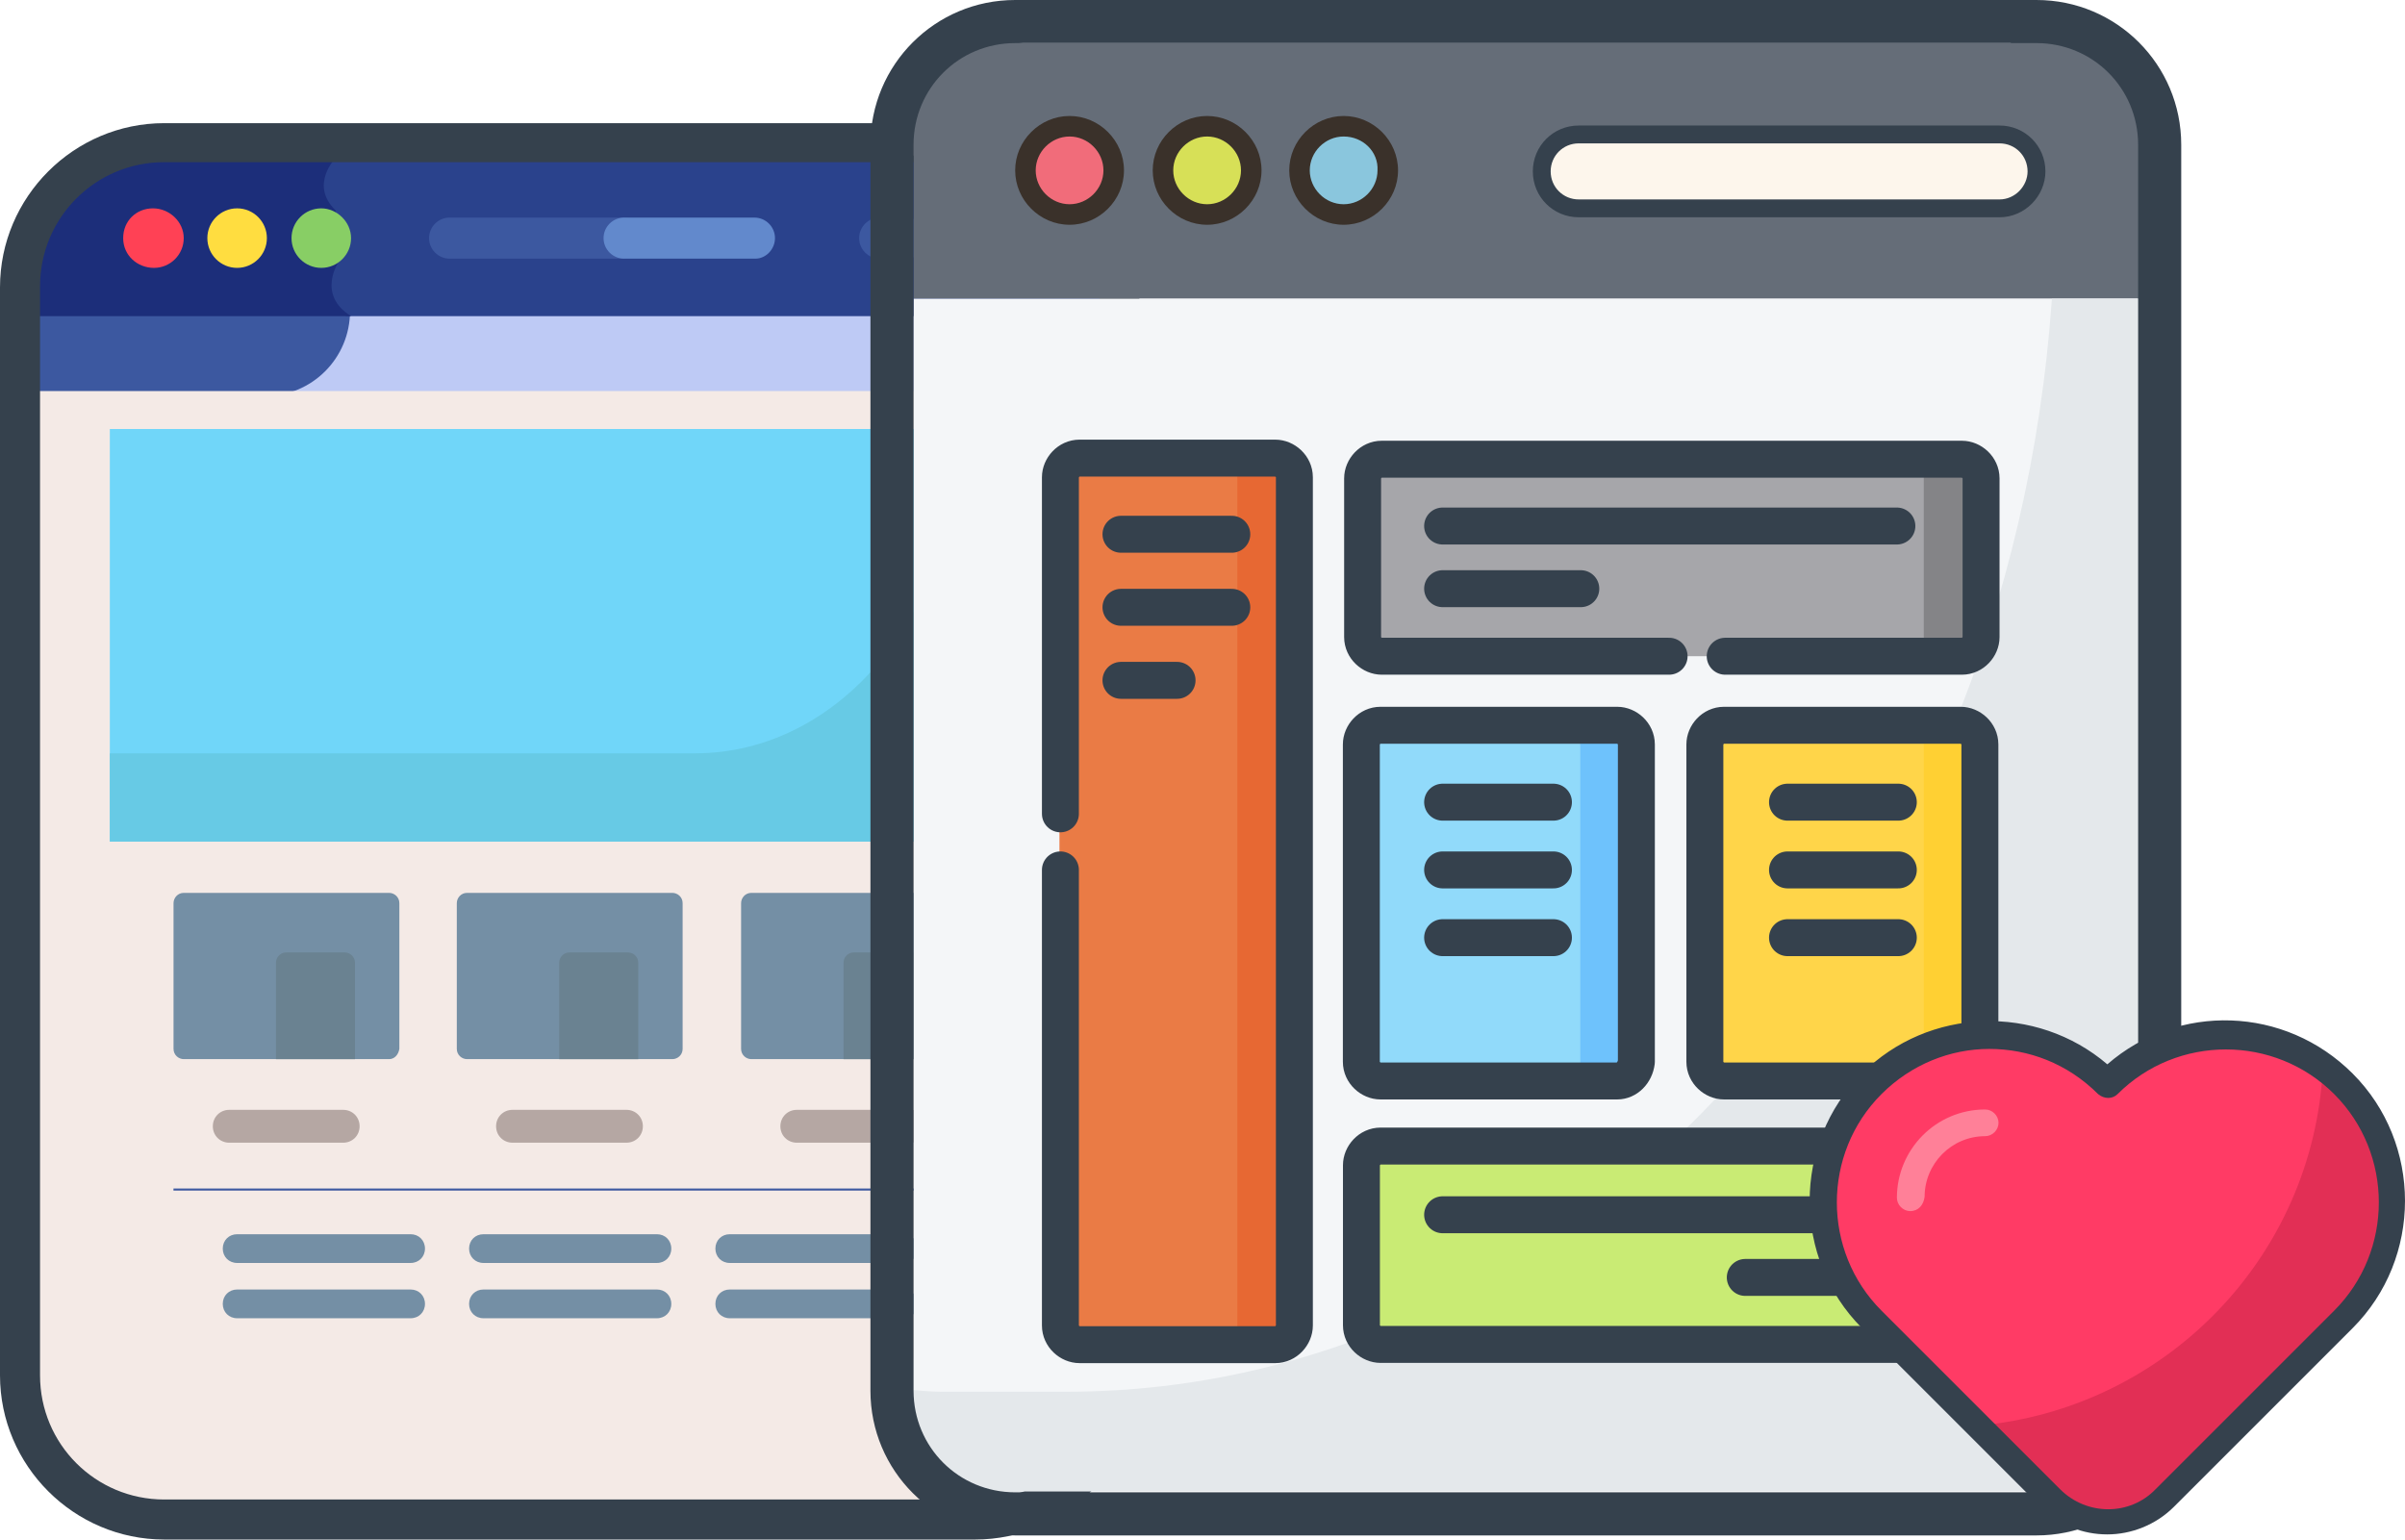 <?xml version="1.0" encoding="utf-8"?>
<!-- Generator: Adobe Illustrator 25.0.0, SVG Export Plug-In . SVG Version: 6.00 Build 0)  -->
<svg version="1.1" id="Layer_1" xmlns="http://www.w3.org/2000/svg" xmlns:xlink="http://www.w3.org/1999/xlink" x="0px" y="0px"
	 viewBox="0 0 234.3 150" style="enable-background:new 0 0 234.3 150;" xml:space="preserve">
<style type="text/css">
	.st0{fill:#F4EAE6;}
	.st1{fill:#BECAF5;}
	.st2{fill:#3C58A0;}
	.st3{fill:#DEEEFF;}
	.st4{fill:#2A428C;}
	.st5{fill:#1C2E7A;}
	.st6{fill:#FF4155;}
	.st7{fill:#FFDD40;}
	.st8{fill:#88CE65;}
	.st9{fill:#6289CC;}
	.st10{fill:#4369FD;}
	.st11{fill:#B5A7A3;}
	.st12{fill:#748FA5;}
	.st13{fill:#6A8291;}
	.st14{fill:#70D6F9;}
	.st15{fill:#67CAE5;}
	.st16{fill:#35414D;}
	.st17{fill:#656D78;}
	.st18{fill:#F4F6F8;}
	.st19{fill:#E4E8EB;}
	.st20{fill:#F16C7A;}
	.st21{fill:#3A312A;}
	.st22{fill:#D7E057;}
	.st23{fill:#8AC6DD;}
	.st24{fill:#FDF6EC;stroke:#35414D;stroke-width:1.739;stroke-miterlimit:10;}
	.st25{clip-path:url(#SVGID_2_);}
	.st26{fill:#EA7B45;}
	.st27{fill:#A6A6AA;}
	.st28{fill:#C9EB74;}
	.st29{fill:#91DAFA;}
	.st30{fill:#FFD549;}
	.st31{fill:#E76833;}
	.st32{fill:#848487;}
	.st33{fill:#B7E546;}
	.st34{fill:#6EC2FC;}
	.st35{fill:#FFD033;}
	.st36{fill:none;stroke:#35414D;stroke-width:2.7;stroke-linecap:round;stroke-linejoin:round;stroke-miterlimit:13.333;}
	.st37{fill:#FF3B65;}
	.st38{opacity:0.75;fill:#D82B50;enable-background:new    ;}
	.st39{fill:#FF8098;}
</style>
<g>
	<g>
		<path class="st0" d="M101.3,146.3H9.7c-3.3,0-5.9-2.7-5.9-5.9V83.1c0-3.3,2.7-5.9,5.9-5.9h91.5c3.3,0,5.9,2.7,5.9,5.9v57.3
			C107.2,143.6,104.6,146.3,101.3,146.3z"/>
		<g>
			<path class="st1" d="M33.6,30.3c0,4.6-3.7,8.3-8.3,8.3h81.9v-8.3L33.6,30.3z"/>
			<path class="st2" d="M3.8,30.3v8.3h22c4.6,0,8.3-3.7,8.3-8.3L3.8,30.3z"/>
			<path class="st0" d="M107.2,38.1v80.7c-11.2,16.5-30.2,27.4-51.7,27.4c-3.1,0-6.1-0.2-9.1-0.7c-0.2,0-0.4-0.1-0.5-0.1
				c-17.5-2.7-32.5-12.6-42.1-26.6V38.1H107.2z"/>
			<path class="st3" d="M46.4,145.6c-0.2,0-0.4-0.1-0.5-0.1C46,145.5,46.2,145.6,46.4,145.6L46.4,145.6z"/>
			<path class="st4" d="M100.1,15.7H32.2c0,0-2.5,2.6,0,5l0.3,4.9c0,0-2.1,3.2,1.2,5.2h75.7v-6C109.4,19.8,105.2,15.7,100.1,15.7z"
				/>
			<path class="st5" d="M12,15.4c-5.2,0-9.5,4.2-9.5,9.3v6.1h31.7c-3.4-2.1-1.2-5.3-1.2-5.3l-0.3-5c-2.6-2.5,0-5.1,0-5.1L12,15.4
				L12,15.4z"/>
			<path class="st6" d="M17.9,23.2c0,1.6-1.3,2.9-2.9,2.9S12,24.9,12,23.2s1.3-2.9,2.9-2.9S17.9,21.6,17.9,23.2z"/>
			<path class="st7" d="M26,23.2c0,1.6-1.3,2.9-2.9,2.9s-2.9-1.3-2.9-2.9s1.3-2.9,2.9-2.9C24.7,20.3,26,21.6,26,23.2z"/>
			<path class="st8" d="M34.2,23.2c0,1.6-1.3,2.9-2.9,2.9c-1.6,0-2.9-1.3-2.9-2.9s1.3-2.9,2.9-2.9C32.8,20.3,34.2,21.6,34.2,23.2
				L34.2,23.2z"/>
			<path class="st2" d="M59.3,23.2c0-1.1,0.9-2,2-2H43.8c-1.1,0-2,0.9-2,2c0,1.1,0.9,2,2,2h17.5C60.2,25.2,59.3,24.3,59.3,23.2z"/>
			<path class="st9" d="M75.5,23.2c0-1.1-0.9-2-2-2H60.8c-1.1,0-2,0.9-2,2c0,1.1,0.9,2,2,2h12.8C74.6,25.2,75.5,24.3,75.5,23.2z"/>
			<g>
				<path class="st9" d="M97.2,25.2h-2.6c-1.1,0-2-0.9-2-2c0-1.1,0.9-2,2-2h2.6c1.1,0,2,0.9,2,2C99.2,24.3,98.3,25.2,97.2,25.2z"/>
			</g>
			<g>
				<path class="st2" d="M88.3,25.2h-2.6c-1.1,0-2-0.9-2-2c0-1.1,0.9-2,2-2h2.6c1.1,0,2,0.9,2,2C90.3,24.3,89.4,25.2,88.3,25.2z"/>
			</g>
			<g id="g9219_8_" transform="translate(244.672,249.159)">
				<path id="path9221_8_" class="st10" d="M-191.6-173.8c0,1-0.8,1.8-1.8,1.8c-1,0-1.8-0.8-1.8-1.8c0-1,0.8-1.8,1.8-1.8
					C-192.4-175.6-191.6-174.8-191.6-173.8"/>
			</g>
			<g id="g9223_8_" transform="translate(261.594,249.159)">
				<path id="path9225_8_" class="st11" d="M-203.1-173.8c0,1-0.8,1.8-1.8,1.8c-1,0-1.8-0.8-1.8-1.8c0-1,0.8-1.8,1.8-1.8
					C-203.9-175.6-203.1-174.8-203.1-173.8"/>
			</g>
			<g id="g9227_8_" transform="translate(278.516,249.159)">
				<path id="path9229_8_" class="st11" d="M-214.6-173.8c0,1-0.8,1.8-1.8,1.8c-1,0-1.8-0.8-1.8-1.8c0-1,0.8-1.8,1.8-1.8
					C-215.4-175.6-214.6-174.8-214.6-173.8"/>
			</g>
			<g>
				<g id="g9231_8_" transform="translate(199.406,152.895)">
					<path id="path9233_8_" class="st12" d="M-161.5-49.7h-20c-0.5,0-1-0.4-1-1v-14.2c0-0.5,0.4-1,1-1h20c0.5,0,1,0.4,1,1v14.2
						C-160.6-50.1-161-49.7-161.5-49.7"/>
				</g>
				<g id="g9235_8_" transform="translate(188.983,152.898)">
					<path id="path9237_8_" class="st13" d="M-154.4-49.7h-7.7v-9.4c0-0.5,0.4-1,1-1h5.7c0.5,0,1,0.4,1,1V-49.7z"/>
				</g>
				<g id="g9239_8_" transform="translate(185.434,127.335)">
					<path id="path9241_8_" class="st11" d="M-152-16h-11.1c-0.9,0-1.6-0.7-1.6-1.6c0-0.9,0.7-1.6,1.6-1.6h11.1
						c0.9,0,1.6,0.7,1.6,1.6C-150.4-16.7-151.1-16-152-16"/>
				</g>
				<g id="g9251_8_" transform="translate(286.103,152.895)">
					<path id="path9253_8_" class="st12" d="M-220.6-49.7h-20c-0.5,0-1-0.4-1-1v-14.2c0-0.5,0.4-1,1-1h20c0.5,0,1,0.4,1,1v14.2
						C-219.6-50.1-220.1-49.7-220.6-49.7"/>
				</g>
				<g id="g9255_8_" transform="translate(275.68,152.898)">
					<path id="path9257_8_" class="st13" d="M-213.5-49.7h-7.7v-9.4c0-0.5,0.4-1,1-1h5.7c0.5,0,1,0.4,1,1V-49.7z"/>
				</g>
				<g id="g9259_8_" transform="translate(272.13,127.335)">
					<path id="path9261_8_" class="st11" d="M-211.1-16h-11.1c-0.9,0-1.6-0.7-1.6-1.6c0-0.9,0.7-1.6,1.6-1.6h11.1
						c0.9,0,1.6,0.7,1.6,1.6C-209.5-16.7-210.2-16-211.1-16"/>
				</g>
				<g id="g9271_8_" transform="translate(372.799,152.895)">
					<path id="path9273_8_" class="st12" d="M-279.6-49.7h-20c-0.5,0-1-0.4-1-1v-14.2c0-0.5,0.4-1,1-1h20c0.5,0,1,0.4,1,1v14.2
						C-278.7-50.1-279.1-49.7-279.6-49.7"/>
				</g>
				<g id="g9275_8_" transform="translate(362.377,152.898)">
					<path id="path9277_8_" class="st13" d="M-272.5-49.7h-7.7v-9.4c0-0.5,0.4-1,1-1h5.7c0.5,0,1,0.4,1,1V-49.7z"/>
				</g>
				<g id="g9279_8_" transform="translate(358.827,127.335)">
					<path id="path9281_8_" class="st11" d="M-270.1-16h-11.1c-0.9,0-1.6-0.7-1.6-1.6c0-0.9,0.7-1.6,1.6-1.6h11.1
						c0.9,0,1.6,0.7,1.6,1.6C-268.5-16.7-269.2-16-270.1-16"/>
				</g>
			</g>
			<g>
				<g id="g9243_8_" transform="translate(199.902,91.353)">
					<path id="path9245_8_" class="st12" d="M-159.9,31.7h-16.9c-0.8,0-1.4-0.6-1.4-1.4c0-0.8,0.6-1.4,1.4-1.4h16.9
						c0.8,0,1.4,0.6,1.4,1.4C-158.5,31.1-159.1,31.7-159.9,31.7"/>
				</g>
				<g id="g9247_8_" transform="translate(199.902,71.84)">
					<path id="path9249_8_" class="st12" d="M-159.9,56.6h-16.9c-0.8,0-1.4-0.6-1.4-1.4c0-0.8,0.6-1.4,1.4-1.4h16.9
						c0.8,0,1.4,0.6,1.4,1.4C-158.5,56-159.1,56.6-159.9,56.6"/>
				</g>
				<g id="g9263_8_" transform="translate(286.599,91.353)">
					<path id="path9265_8_" class="st12" d="M-222.6,31.7h-16.9c-0.8,0-1.4-0.6-1.4-1.4c0-0.8,0.6-1.4,1.4-1.4h16.9
						c0.8,0,1.4,0.6,1.4,1.4C-221.2,31.1-221.8,31.7-222.6,31.7"/>
				</g>
				<g id="g9267_8_" transform="translate(286.599,71.84)">
					<path id="path9269_8_" class="st12" d="M-222.6,56.6h-16.9c-0.8,0-1.4-0.6-1.4-1.4c0-0.8,0.6-1.4,1.4-1.4h16.9
						c0.8,0,1.4,0.6,1.4,1.4C-221.2,56-221.8,56.6-222.6,56.6"/>
				</g>
				<g id="g9283_8_" transform="translate(373.295,91.353)">
					<path id="path9285_8_" class="st12" d="M-285.3,31.7h-16.9c-0.8,0-1.4-0.6-1.4-1.4c0-0.8,0.6-1.4,1.4-1.4h16.9
						c0.8,0,1.4,0.6,1.4,1.4C-283.9,31.1-284.5,31.7-285.3,31.7"/>
				</g>
				<g id="g9287_8_" transform="translate(373.295,71.84)">
					<path id="path9289_8_" class="st12" d="M-285.3,56.6h-16.9c-0.8,0-1.4-0.6-1.4-1.4c0-0.8,0.6-1.4,1.4-1.4h16.9
						c0.8,0,1.4,0.6,1.4,1.4C-283.9,56-284.5,56.6-285.3,56.6"/>
				</g>
			</g>
			<rect x="16.9" y="115.8" class="st2" width="77.2" height="0.2"/>
			<g>
				<path class="st14" d="M10.7,41.8h89.6V82H10.7L10.7,41.8z"/>
				<path class="st15" d="M100.3,41.8V82H10.7v-8.6h57c14.1,0,25.5-13.7,25.5-30.7v-0.9L100.3,41.8z"/>
			</g>
		</g>
		<path class="st16" d="M95,15.9c6.7,0,12.1,5.4,12.1,12.1V134c0,6.7-5.4,12.1-12.1,12.1H16c-6.7,0-12.1-5.4-12.1-12.1V27.9
			c0-6.7,5.4-12.1,12.1-12.1H95 M95,12H16c-8.8,0-16,7.2-16,16V134c0,8.8,7.2,16,16,16h79c8.8,0,16-7.2,16-16V27.9
			C111,19.1,103.8,12,95,12L95,12z"/>
	</g>
	<polygon class="st17" points="208.9,16.6 208.4,16.6 208.4,29.1 89,29.1 89,15.2 87.4,13.3 88.2,5.5 92,2.9 99.7,4.2 195.9,4.2 
		195.9,2.9 208.4,4.2 	"/>
	<path class="st18" d="M208.3,29.1v103.2c0,7.2-4.8,13-10.7,13H99.8c-7.7,2.6-14.7,0-10.8-13l0,0V29.1L208.3,29.1z"/>
	<path class="st19" d="M208.3,29.1v103.2c0.5,6.9,4,15.4-10.7,13H99.8c-13,1.6-13-4.9-11.6-10c0.8,0.2,2.7,0.3,3.5,0.3h12.2
		c50.1,0,91.8-46.3,96-106.5L208.3,29.1z"/>
	<g>
		<g>
			<circle class="st20" cx="104.2" cy="16.6" r="4.3"/>
			<path class="st21" d="M104.2,21.9c-2.9,0-5.3-2.4-5.3-5.3s2.4-5.3,5.3-5.3c2.9,0,5.3,2.4,5.3,5.3S107.1,21.9,104.2,21.9z
				 M104.2,13.3c-1.8,0-3.3,1.5-3.3,3.3s1.5,3.3,3.3,3.3c1.8,0,3.3-1.5,3.3-3.3C107.5,14.8,106,13.3,104.2,13.3z"/>
		</g>
		<g>
			<circle class="st22" cx="117.6" cy="16.6" r="4.3"/>
			<path class="st21" d="M117.6,21.9c-2.9,0-5.3-2.4-5.3-5.3s2.4-5.3,5.3-5.3c2.9,0,5.3,2.4,5.3,5.3S120.5,21.9,117.6,21.9z
				 M117.6,13.3c-1.8,0-3.3,1.5-3.3,3.3s1.5,3.3,3.3,3.3s3.3-1.5,3.3-3.3C120.9,14.8,119.4,13.3,117.6,13.3z"/>
		</g>
		<g>
			<circle class="st23" cx="130.9" cy="16.6" r="4.3"/>
			<path class="st21" d="M130.9,21.9c-2.9,0-5.3-2.4-5.3-5.3s2.4-5.3,5.3-5.3c2.9,0,5.3,2.4,5.3,5.3S133.8,21.9,130.9,21.9z
				 M130.9,13.3c-1.8,0-3.3,1.5-3.3,3.3s1.5,3.3,3.3,3.3c1.8,0,3.3-1.5,3.3-3.3C134.3,14.8,132.8,13.3,130.9,13.3z"/>
		</g>
		<path class="st24" d="M194.8,20.3h-41c-2,0-3.6-1.6-3.6-3.6v0c0-2,1.6-3.6,3.6-3.6h41c2,0,3.6,1.6,3.6,3.6v0
			C198.4,18.6,196.8,20.3,194.8,20.3z"/>
	</g>
	<path class="st16" d="M198.4,4.2c5.5,0,9.9,4.4,9.9,9.9v121.4c0,5.5-4.4,9.9-9.9,9.9H98.9c-5.5,0-9.9-4.4-9.9-9.9V14.1
		c0-5.5,4.4-9.9,9.9-9.9H198.4 M198.4,0H98.9c-7.8,0-14.1,6.3-14.1,14.1v121.4c0,7.8,6.3,14.1,14.1,14.1h99.5
		c7.8,0,14.1-6.3,14.1-14.1V14.1C212.5,6.3,206.2,0,198.4,0L198.4,0z"/>
	<g id="g4176_1_" transform="matrix(1.333,0,0,-1.333,0,682.667)">
		<g id="g4178_1_">
			<g>
				<defs>
					<rect id="SVGID_1_" x="65" y="400.1" width="92.2" height="92.2"/>
				</defs>
				<clipPath id="SVGID_2_">
					<use xlink:href="#SVGID_1_"  style="overflow:visible;"/>
				</clipPath>
				<g id="g4180_1_" class="st25">
					<g id="g4186_1_" transform="translate(123.43,16.46)">
						<path id="path4188_1_" class="st26" d="M-30.3,397.4h-14.3c-0.7,0-1.4,0.6-1.4,1.4v62c0,0.7,0.6,1.4,1.4,1.4h14.3
							c0.7,0,1.4-0.6,1.4-1.4v-62C-28.9,398-29.5,397.4-30.3,397.4"/>
					</g>
					<g id="g4190_1_" transform="translate(494.5,389.163)">
						<path id="path4192_1_" class="st27" d="M-351.2,75h-42.4c-0.7,0-1.4,0.6-1.4,1.4V88c0,0.7,0.6,1.4,1.4,1.4h42.4
							c0.7,0,1.4-0.6,1.4-1.4V76.4C-349.9,75.6-350.5,75-351.2,75"/>
					</g>
					<g id="g4194_1_" transform="translate(494.5,16.46)">
						<path id="path4196_1_" class="st28" d="M-351.2,397.4h-42.4c-0.7,0-1.4,0.6-1.4,1.4v11.7c0,0.7,0.6,1.4,1.4,1.4h42.4
							c0.7,0,1.4-0.6,1.4-1.4v-11.7C-349.9,398-350.5,397.4-351.2,397.4"/>
					</g>
					<g id="g4198_1_" transform="translate(308.494,159.117)">
						<path id="path4200_1_" class="st29" d="M-190.3,274h-17.3c-0.7,0-1.4,0.6-1.4,1.4v23.2c0,0.7,0.6,1.4,1.4,1.4h17.3
							c0.7,0,1.4-0.6,1.4-1.4v-23.2C-189,274.6-189.6,274-190.3,274"/>
					</g>
					<g id="g4202_1_" transform="translate(494.5,159.117)">
						<path id="path4204_1_" class="st30" d="M-351.2,274h-17.3c-0.7,0-1.4,0.6-1.4,1.4v23.2c0,0.7,0.6,1.4,1.4,1.4h17.3
							c0.7,0,1.4-0.6,1.4-1.4v-23.2C-349.9,274.6-350.5,274-351.2,274"/>
					</g>
					<g id="g4206_1_" transform="translate(123.43,495.54)">
						<path id="path4208_1_" class="st31" d="M-30.3-17h-4.1c0.7,0,1.4-0.6,1.4-1.4v-62c0-0.7-0.6-1.4-1.4-1.4h4.1
							c0.7,0,1.4,0.6,1.4,1.4v62C-28.9-17.6-29.5-17-30.3-17"/>
					</g>
					<g id="g4210_1_" transform="translate(494.5,495.54)">
						<path id="path4212_1_" class="st32" d="M-351.2-17h-4.1c0.7,0,1.4-0.6,1.4-1.4V-30c0-0.7-0.6-1.4-1.4-1.4h4.1
							c0.7,0,1.4,0.6,1.4,1.4v11.7C-349.9-17.6-350.5-17-351.2-17"/>
					</g>
					<g id="g4214_1_" transform="translate(494.5,122.837)">
						<path id="path4216_1_" class="st33" d="M-351.2,305.4h-4.1c0.7,0,1.4-0.6,1.4-1.4v-11.7c0-0.7-0.6-1.4-1.4-1.4h4.1
							c0.7,0,1.4,0.6,1.4,1.4v11.7C-349.9,304.8-350.5,305.4-351.2,305.4"/>
					</g>
					<g id="g4218_1_" transform="translate(308.494,350.612)">
						<path id="path4220_1_" class="st34" d="M-190.3,108.4h-4.1c0.7,0,1.4-0.6,1.4-1.4V83.9c0-0.7-0.6-1.4-1.4-1.4h4.1
							c0.7,0,1.4,0.6,1.4,1.4V107C-189,107.8-189.6,108.4-190.3,108.4"/>
					</g>
					<g id="g4222_1_" transform="translate(494.5,350.612)">
						<path id="path4224_1_" class="st35" d="M-351.2,108.4h-4.1c0.7,0,1.4-0.6,1.4-1.4V83.9c0-0.7-0.6-1.4-1.4-1.4h4.1
							c0.7,0,1.4,0.6,1.4,1.4V107C-349.9,107.8-350.5,108.4-351.2,108.4"/>
					</g>
					<g id="g4226_1_" transform="translate(7.5,303.244)">
						<path id="path4228_1_" class="st36" d="M70,149.4V174c0,0.7,0.6,1.4,1.4,1.4h14.3c0.7,0,1.4-0.6,1.4-1.4v-62
							c0-0.7-0.6-1.4-1.4-1.4H71.4c-0.7,0-1.4,0.6-1.4,1.4v33.3"/>
					</g>
					<g id="g4230_1_" transform="translate(336.486,389.163)">
						<path id="path4232_1_" class="st36" d="M-214.5,75h-21c-0.7,0-1.4,0.6-1.4,1.4V88c0,0.7,0.6,1.4,1.4,1.4h42.4
							c0.7,0,1.4-0.6,1.4-1.4V76.4c0-0.7-0.6-1.4-1.4-1.4h-17.3"/>
					</g>
					<g id="g4234_1_" transform="translate(494.5,16.46)">
						<path id="path4236_1_" class="st36" d="M-351.2,397.4h-42.4c-0.7,0-1.4,0.6-1.4,1.4v11.7c0,0.7,0.6,1.4,1.4,1.4h42.4
							c0.7,0,1.4-0.6,1.4-1.4v-11.7C-349.9,398-350.5,397.4-351.2,397.4z"/>
					</g>
					<g id="g4238_1_" transform="translate(308.494,159.117)">
						<path id="path4240_1_" class="st36" d="M-190.3,274h-17.3c-0.7,0-1.4,0.6-1.4,1.4v23.2c0,0.7,0.6,1.4,1.4,1.4h17.3
							c0.7,0,1.4-0.6,1.4-1.4v-23.2C-189,274.6-189.6,274-190.3,274z"/>
					</g>
					<g id="g4242_1_" transform="translate(494.5,159.117)">
						<path id="path4244_1_" class="st36" d="M-351.2,274h-17.3c-0.7,0-1.4,0.6-1.4,1.4v23.2c0,0.7,0.6,1.4,1.4,1.4h17.3
							c0.7,0,1.4-0.6,1.4-1.4v-23.2C-349.9,274.6-350.5,274-351.2,274z"/>
					</g>
					<g id="g4246_1_" transform="translate(39.826,454.978)">
						<path id="path4248_1_" class="st36" d="M42.1,18.1h8.1"/>
					</g>
					<g id="g4250_1_" transform="translate(214.533,309.896)">
						<path id="path4252_1_" class="st36" d="M-109.1,143.6h8.1"/>
					</g>
					<g id="g4254_1_" transform="translate(214.533,273.244)">
						<path id="path4256_1_" class="st36" d="M-109.1,175.3h8.1"/>
					</g>
					<g id="g4258_1_" transform="translate(214.533,236.592)">
						<path id="path4260_1_" class="st36" d="M-109.1,207h8.1"/>
					</g>
					<g id="g4262_1_" transform="translate(400.539,309.896)">
						<path id="path4264_1_" class="st36" d="M-269.9,143.6h8.1"/>
					</g>
					<g id="g4266_1_" transform="translate(214.533,459.58)">
						<path id="path4268_1_" class="st36" d="M-109.1,14.1h33.2"/>
					</g>
					<g id="g4270_1_" transform="translate(214.533,86.639)">
						<path id="path4272_1_" class="st36" d="M-109.1,336.7h33.2"/>
					</g>
					<g id="g4274_1_" transform="translate(377.753,52.658)">
						<path id="path4276_1_" class="st36" d="M-250.2,366.1h11.2"/>
					</g>
					<g id="g4278_1_" transform="translate(214.533,425.6)">
						<path id="path4280_1_" class="st36" d="M-109.1,43.5H-99"/>
					</g>
					<g id="g4282_1_" transform="translate(400.539,273.244)">
						<path id="path4284_1_" class="st36" d="M-269.9,175.3h8.1"/>
					</g>
					<g id="g4286_1_" transform="translate(400.539,236.592)">
						<path id="path4288_1_" class="st36" d="M-269.9,207h8.1"/>
					</g>
					<g id="g4290_1_" transform="translate(39.826,415.539)">
						<path id="path4292_1_" class="st36" d="M42.1,52.2h8.1"/>
					</g>
					<g id="g4294_1_" transform="translate(39.826,376.1)">
						<path id="path4296_1_" class="st36" d="M42.1,86.3h4.1"/>
					</g>
				</g>
			</g>
		</g>
	</g>
	<g>
		<path class="st37" d="M216.7,140l11.5-11.5c6.3-6.3,6.3-16.6,0-23c-6.3-6.3-16.6-6.3-23,0c-6.3,6.3,0,0,0,0
			c-6.3-6.3-16.6-6.3-23,0c-6.3,6.3-6.3,16.6,0,23c6.3,6.3,11.5,11.5,11.5,11.5l5.9,5.9c3.1,3.1,8.1,3.1,11.2,0L216.7,140L216.7,140
			z"/>
		<path class="st38" d="M228.2,105.6c-0.6-0.6-1.2-1.1-1.9-1.6c-0.9,18.5-15.4,33.3-33.6,34.9l1.1,1.1l5.9,5.9
			c3.1,3.1,8.1,3.1,11.2,0l5.9-5.9l11.5-11.5C234.5,122.2,234.5,111.9,228.2,105.6L228.2,105.6z"/>
		<path class="st39" d="M186.1,118c-0.7,0-1.3-0.6-1.3-1.3c0-4.7,3.8-8.6,8.6-8.6c0.7,0,1.3,0.6,1.3,1.3c0,0.7-0.6,1.3-1.3,1.3
			c-3.3,0-5.9,2.7-5.9,5.9C187.4,117.4,186.9,118,186.1,118z"/>
		<path class="st16" d="M205.3,149.5c-2.4,0-4.7-0.9-6.5-2.7l-17.4-17.4c-6.8-6.8-6.8-18,0-24.8c6.5-6.5,17-6.8,23.9-0.9
			c6.9-6,17.3-5.7,23.9,0.9c6.8,6.8,6.8,18,0,24.8l-17.4,17.4C210,148.6,207.6,149.5,205.3,149.5z M193.8,102.2
			c-3.8,0-7.6,1.5-10.5,4.4c-5.8,5.8-5.8,15.3,0,21.1l17.4,17.4c2.6,2.6,6.8,2.6,9.3,0l5.9-5.9l11.5-11.5c5.8-5.8,5.8-15.3,0-21.1
			c-5.8-5.8-15.3-5.8-21.1,0c-0.5,0.5-1.3,0.5-1.9,0C201.4,103.6,197.6,102.2,193.8,102.2L193.8,102.2z"/>
	</g>
</g>
</svg>
